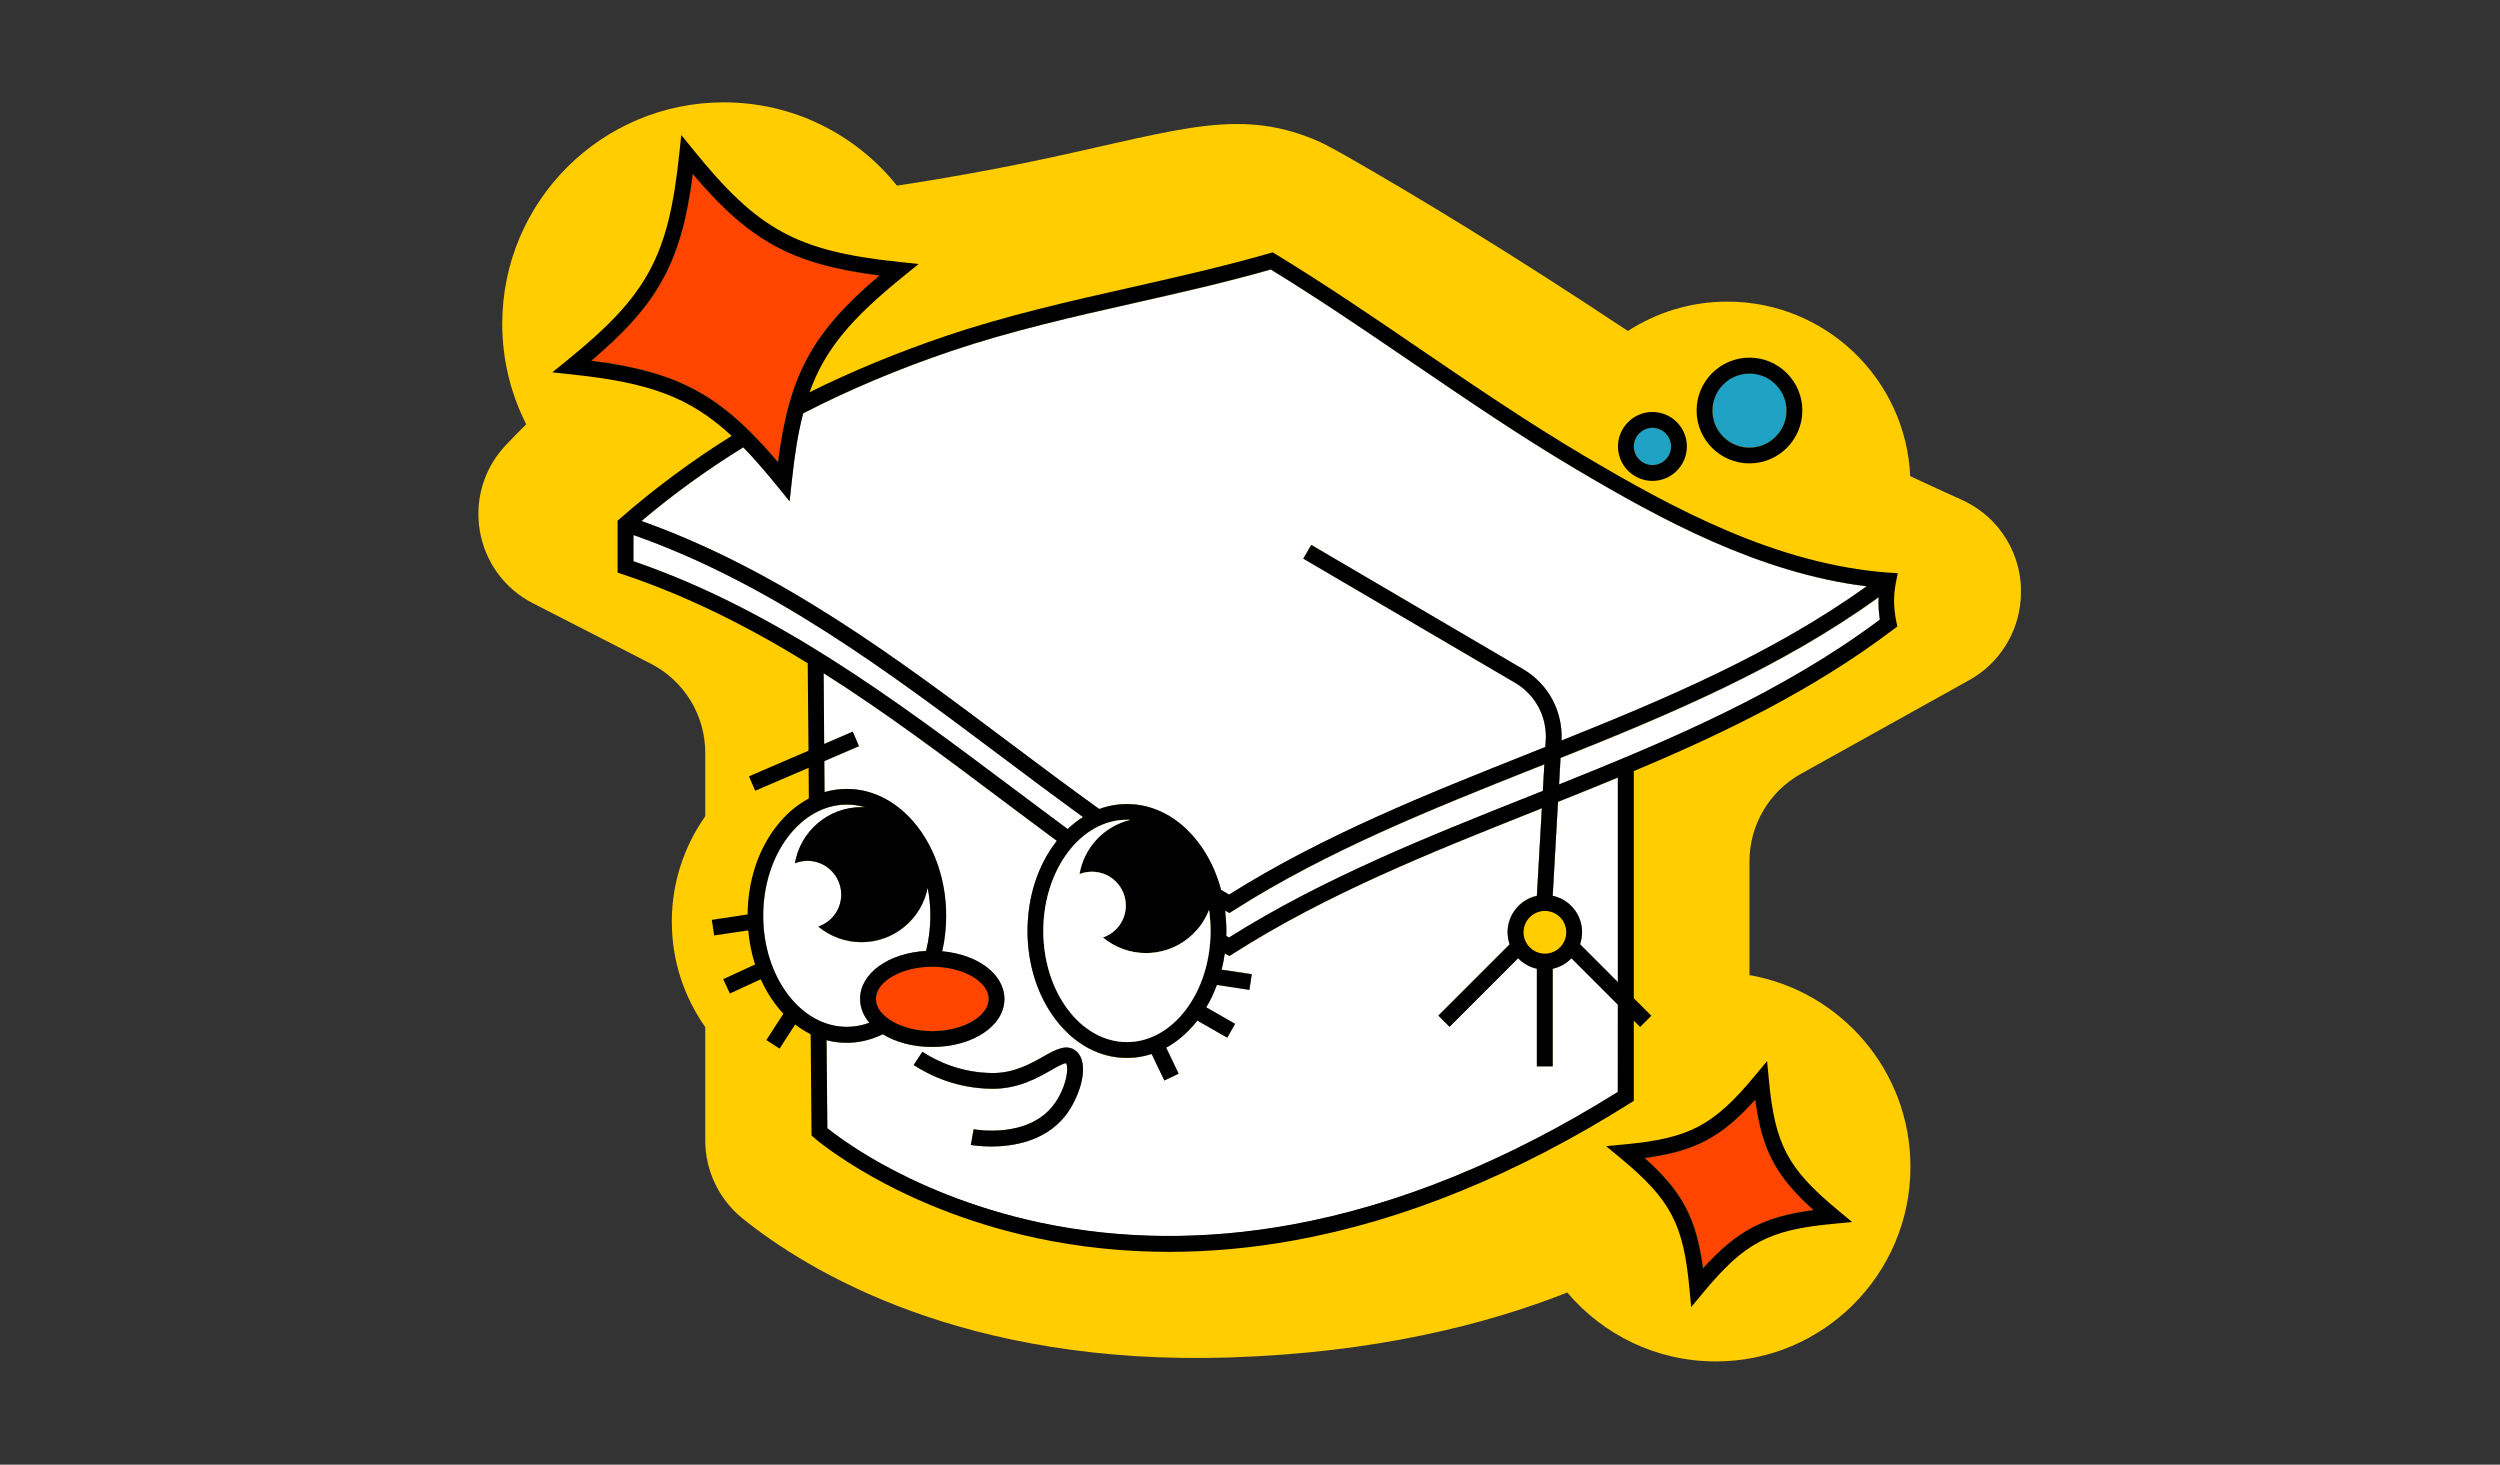 <?xml version="1.0" encoding="UTF-8" standalone="no"?><!DOCTYPE svg PUBLIC "-//W3C//DTD SVG 1.1//EN" "http://www.w3.org/Graphics/SVG/1.1/DTD/svg11.dtd"><svg width="100%" height="100%" viewBox="0 0 3267 1914" version="1.1" xmlns="http://www.w3.org/2000/svg" xmlns:xlink="http://www.w3.org/1999/xlink" xml:space="preserve" xmlns:serif="http://www.serif.com/" style="fill-rule:evenodd;clip-rule:evenodd;stroke-linejoin:round;stroke-miterlimit:2;"><rect x="0" y="0" width="3267" height="1914" fill="#333333" stroke="none"/><rect id="Artboard1" x="0" y="0" width="3266.13" height="1913.18" style="fill:none;"/><clipPath id="_clip1"><rect id="Student-cap.svg" serif:id="Student cap.svg" x="625.201" y="133.764" width="2015.73" height="1645.65"/></clipPath><g clip-path="url(#_clip1)"><g id="background_1_"><g id="background"><path d="M1405.81,1373.46c-12.105,-10.038 -27.014,-1.624 -42.662,7.233c-17.124,9.596 -38.233,21.553 -65.69,21.553l-0.591,-0c-41.185,-0.295 -72.48,-15.205 -91.671,-27.753l-11.367,17.272c21.405,14.024 56.686,30.705 102.743,31l0.886,-0c32.771,-0 57.719,-14.024 75.876,-24.21c6.938,-3.985 16.238,-9.3 19.485,-9.152c4.281,4.428 0.886,33.067 -17.271,55.947c-33.805,42.515 -100.528,30.853 -103.333,30.41l-3.691,20.371c1.181,0.295 11.662,2.067 26.719,2.067c27.458,-0 69.824,-6.2 96.543,-39.857c19.043,-23.767 33.805,-68.643 14.024,-84.881Zm-0,0c-12.105,-10.038 -27.014,-1.624 -42.662,7.233c-17.124,9.596 -38.233,21.553 -65.69,21.553l-0.591,-0c-41.185,-0.295 -72.48,-15.205 -91.671,-27.753l-11.367,17.272c21.405,14.024 56.686,30.705 102.743,31l0.886,-0c32.771,-0 57.719,-14.024 75.876,-24.21c6.938,-3.985 16.238,-9.3 19.485,-9.152c4.281,4.428 0.886,33.067 -17.271,55.947c-33.805,42.515 -100.528,30.853 -103.333,30.41l-3.691,20.371c1.181,0.295 11.662,2.067 26.719,2.067c27.458,-0 69.824,-6.2 96.543,-39.857c19.043,-23.767 33.805,-68.643 14.024,-84.881Zm-0,0c-12.105,-10.038 -27.014,-1.624 -42.662,7.233c-17.124,9.596 -38.233,21.553 -65.69,21.553l-0.591,-0c-41.185,-0.295 -72.48,-15.205 -91.671,-27.753l-11.367,17.272c21.405,14.024 56.686,30.705 102.743,31l0.886,-0c32.771,-0 57.719,-14.024 75.876,-24.21c6.938,-3.985 16.238,-9.3 19.485,-9.152c4.281,4.428 0.886,33.067 -17.271,55.947c-33.805,42.515 -100.528,30.853 -103.333,30.41l-3.691,20.371c1.181,0.295 11.662,2.067 26.719,2.067c27.458,-0 69.824,-6.2 96.543,-39.857c19.043,-23.767 33.805,-68.643 14.024,-84.881Zm-0,0c-12.105,-10.038 -27.014,-1.624 -42.662,7.233c-17.124,9.596 -38.233,21.553 -65.69,21.553l-0.591,-0c-41.185,-0.295 -72.48,-15.205 -91.671,-27.753l-11.367,17.272c21.405,14.024 56.686,30.705 102.743,31l0.886,-0c32.771,-0 57.719,-14.024 75.876,-24.21c6.938,-3.985 16.238,-9.3 19.485,-9.152c4.281,4.428 0.886,33.067 -17.271,55.947c-33.805,42.515 -100.528,30.853 -103.333,30.41l-3.691,20.371c1.181,0.295 11.662,2.067 26.719,2.067c27.458,-0 69.824,-6.2 96.543,-39.857c19.043,-23.767 33.805,-68.643 14.024,-84.881Zm-0,0c-12.105,-10.038 -27.014,-1.624 -42.662,7.233c-17.124,9.596 -38.233,21.553 -65.69,21.553l-0.591,-0c-41.185,-0.295 -72.48,-15.205 -91.671,-27.753l-11.367,17.272c21.405,14.024 56.686,30.705 102.743,31l0.886,-0c32.771,-0 57.719,-14.024 75.876,-24.21c6.938,-3.985 16.238,-9.3 19.485,-9.152c4.281,4.428 0.886,33.067 -17.271,55.947c-33.805,42.515 -100.528,30.853 -103.333,30.41l-3.691,20.371c1.181,0.295 11.662,2.067 26.719,2.067c27.458,-0 69.824,-6.2 96.543,-39.857c19.043,-23.767 33.805,-68.643 14.024,-84.881Zm-0,0c-12.105,-10.038 -27.014,-1.624 -42.662,7.233c-17.124,9.596 -38.233,21.553 -65.69,21.553l-0.591,-0c-41.185,-0.295 -72.48,-15.205 -91.671,-27.753l-11.367,17.272c21.405,14.024 56.686,30.705 102.743,31l0.886,-0c32.771,-0 57.719,-14.024 75.876,-24.21c6.938,-3.985 16.238,-9.3 19.485,-9.152c4.281,4.428 0.886,33.067 -17.271,55.947c-33.805,42.515 -100.528,30.853 -103.333,30.41l-3.691,20.371c1.181,0.295 11.662,2.067 26.719,2.067c27.458,-0 69.824,-6.2 96.543,-39.857c19.043,-23.767 33.805,-68.643 14.024,-84.881Zm1157.92,-720.231c-22.29,-10.038 -44.876,-20.372 -67.461,-31c-5.758,-126.952 -110.567,-228.071 -238.847,-228.071c-47.976,0 -92.705,14.172 -130.052,38.381c-161.79,-107.466 -283.28,-180.095 -364.766,-226.742c-24.062,-13.729 -36.167,-20.372 -54.471,-27.162c-101.857,-38.233 -182.752,-3.543 -372.885,35.133c-37.938,7.676 -94.033,18.453 -163.118,28.786c-53.143,-66.281 -134.629,-108.795 -226.152,-108.795c-160.019,-0 -289.628,129.609 -289.628,289.48c0,47.238 11.367,91.819 31.295,131.233c-9.005,9.005 -17.862,17.862 -26.128,26.719c-60.524,63.328 -43.105,167.104 34.838,207.109c51.371,26.276 102.742,52.7 154.114,78.976c43.695,22.438 71.152,67.314 71.152,116.471l-0,82.962c-27.457,38.971 -43.695,86.504 -43.695,137.728c-0,51.371 16.238,98.757 43.695,137.728l-0,148.209c-0,39.562 18.009,77.057 48.861,102.005c86.062,69.233 289.185,192.642 636.384,181.57c188.952,-6.052 334.357,-42.661 441.232,-84.88c46.648,55.061 116.324,90.047 194.119,90.047c140.385,0 254.347,-113.814 254.347,-254.347c-0,-125.476 -90.933,-229.694 -210.357,-250.509l0,-148.652c0,-47.533 25.686,-91.228 67.314,-114.404c73.367,-40.89 146.733,-81.633 220.1,-122.523c38.823,-21.7 64.066,-61.557 67.019,-105.843c-0,-0.59 0.147,-1.033 0.147,-1.624c3.543,-54.619 -27.162,-105.547 -77.057,-127.985Zm-1203.53,944.907c-93.295,-19.781 -165.186,-52.995 -208.881,-77.5c-37.495,-20.962 -61.409,-39.267 -69.971,-46.057l-1.033,-115.29c8.562,2.214 17.419,3.395 26.276,3.395c16.238,-0 32.033,-3.69 47.09,-11.219c16.681,10.333 39.414,16.681 64.657,16.681c52.848,-0 94.328,-27.605 94.328,-62.738c0,-32.181 -34.69,-58.014 -81.19,-62.147c3.395,-14.91 5.167,-30.558 5.167,-46.353c-0,-91.523 -58.309,-165.923 -129.905,-165.923c-9.89,-0 -19.633,1.476 -29.08,4.133l-0.296,-40.447l45.319,-19.486l-8.119,-19.043l-37.495,16.091l-0.738,-92.557c80.305,50.928 156.623,108.204 231.761,164.595c23.914,18.009 48.567,36.461 73.219,54.618c-0.443,0.443 -0.738,1.034 -1.181,1.477c-23.914,31.147 -37.2,72.48 -37.2,116.323c0,43.843 13.138,85.176 37.2,116.324c24.505,32.033 57.571,49.599 92.705,49.599c11.071,0 21.847,-1.771 32.328,-5.166l16.533,34.69l18.6,-8.857l-16.238,-33.952c15.057,-8.267 28.786,-20.076 40.743,-35.429l39.119,22.291l10.186,-18.01l-37.643,-21.552c5.462,-9.152 10.186,-19.043 13.876,-29.376l42.367,6.347l3.1,-20.371l-39.415,-5.905c1.772,-6.938 3.1,-14.023 4.134,-21.257c0.295,0.148 0.59,0.295 0.738,0.443l5.462,3.1l5.314,-3.395c122.671,-78.09 260.252,-132.857 393.404,-185.852c3.1,-1.181 6.347,-2.509 9.447,-3.838l-6.495,114.257c-21.848,4.724 -38.233,24.209 -38.233,47.533c-0,5.462 0.886,10.776 2.657,15.795l-93.147,93.147l14.614,14.615l89.604,-89.605c6.496,6.791 15.057,11.662 24.505,13.729l0,127.542l20.667,0l-0,-127.542c9.595,-2.067 18.009,-6.938 24.504,-13.729l60.672,60.671l-0,114.553c-143.486,89.456 -286.971,147.766 -426.323,173.156c-112.633,20.519 -222.904,19.633 -327.713,-2.509Zm-362.699,-401.375c-0,-80.01 49.009,-145.257 109.237,-145.257c8.267,-0 16.239,1.181 23.915,3.543c-1.476,-0.148 -3.1,-0.148 -4.724,-0.148c-43.695,0 -79.862,31.738 -86.947,73.367c5.019,-2.067 10.628,-3.248 16.385,-3.248c24.357,-0 44.138,19.781 44.138,44.138c0,19.486 -12.547,35.871 -29.966,41.776c15.352,12.695 34.985,20.371 56.39,20.371c42.809,0 78.533,-30.557 86.504,-71.004c2.215,11.662 3.543,23.914 3.543,36.462c0,15.795 -1.919,31.295 -5.609,46.057c-49.01,2.657 -86.21,29.228 -86.21,62.59c0,11.514 4.429,22.143 12.105,31.295c-9.595,3.543 -19.338,5.314 -29.524,5.314c-60.376,0 -109.237,-65.247 -109.237,-145.256Zm1161.91,-637.713c13.433,0 24.357,10.924 24.357,24.357c-0,13.434 -10.924,24.357 -24.357,24.357c-13.433,0 -24.357,-10.923 -24.357,-24.357c-0,-13.433 10.924,-24.357 24.357,-24.357Zm126.804,-71.004c26.719,-0 48.419,21.7 48.419,48.419c0,26.718 -21.7,48.418 -48.419,48.418c-26.719,0 -48.419,-21.7 -48.419,-48.418c0,-26.719 21.7,-48.419 48.419,-48.419Zm-257.151,682.736l6.938,-122.671c25.981,-10.334 52.109,-20.962 78.238,-31.738l-0,267.042l-49.453,-49.452c1.624,-5.02 2.657,-10.186 2.657,-15.796c0,-23.176 -16.385,-42.661 -38.38,-47.385Zm-556.375,-99.348c1.329,0 2.657,0 4.133,0.148c-33.952,8.267 -60.228,36.019 -66.133,70.857c5.019,-2.067 10.629,-3.1 16.386,-3.1c24.357,-0 44.138,19.781 44.138,44.138c-0,19.486 -12.548,35.871 -29.967,41.776c15.353,12.695 34.986,20.371 56.391,20.371c37.495,0 69.528,-23.471 82.371,-56.39c1.328,9.005 2.066,18.157 2.066,27.605c0,80.009 -49.009,145.256 -109.237,145.256c-60.229,0 -109.238,-65.099 -109.238,-145.256c-0.148,-80.305 48.862,-145.405 109.09,-145.405Zm128.281,118.538c0.147,0.148 0.295,0.148 0.295,0.148l5.462,3.1l5.314,-3.395c122.671,-78.091 260.252,-132.857 393.404,-185.852c4.281,-1.772 8.562,-3.396 12.695,-5.019l-1.919,34.69c-6.2,2.51 -12.253,4.871 -18.453,7.381c-132.118,52.552 -268.665,106.876 -391.632,184.228c-1.328,-0.738 -2.509,-1.476 -3.69,-2.214c-0,-2.215 0.147,-4.429 0.147,-6.643c0,-8.71 -0.59,-17.567 -1.623,-26.424Zm436.36,-164.595l1.919,-34.69c142.748,-56.981 288.004,-117.947 415.694,-210.061c-0.147,2.657 -0.147,5.314 -0.147,7.971c0.147,7.086 0.738,14.319 1.771,21.405c-127.099,95.066 -274.275,157.361 -419.237,215.375Zm3.248,-57.571c1.919,-38.233 -17.271,-73.957 -50.338,-93.295l-276.637,-162.38l-10.481,17.862l276.785,162.232c26.423,15.5 41.923,44.286 40.152,74.991l-0.591,9.152c-7.233,2.952 -14.466,5.757 -21.7,8.71c-132.118,52.552 -268.665,106.875 -391.632,184.228c-3.543,-2.067 -7.085,-4.134 -10.481,-6.2c-6.2,-23.324 -16.385,-44.729 -30.261,-62.738c-24.505,-32.034 -57.572,-49.6 -92.705,-49.6c-12.548,-0 -24.8,2.214 -36.462,6.495c-38.971,-28.048 -78.09,-57.424 -116.028,-85.766c-148.357,-111.452 -301.585,-226.447 -481.975,-290.514c41.333,-34.985 86.062,-67.314 133.152,-96.395c14.172,14.614 28.786,31.443 44.729,51.076l15.647,19.338l2.657,-24.8c3.691,-34.838 8.267,-64.066 14.91,-89.752c59.638,-30.852 124.738,-58.309 193.823,-81.633c78.386,-26.571 160.314,-45.024 239.733,-62.885c58.457,-13.138 118.98,-26.867 177.88,-43.696c63.181,38.677 125.328,81.043 185.557,122.081c68.938,46.943 140.237,95.657 213.604,139.057c110.271,65.247 238.699,135.366 379.675,152.933c-122.376,87.39 -261.58,146.585 -399.013,201.499Zm-1023.88,-363.88c-74.695,-87.98 -129.461,-117.799 -243.866,-132.561c87.981,-74.695 117.8,-129.462 132.562,-243.866c74.695,87.98 129.461,117.799 243.866,132.561c-87.981,74.695 -117.8,129.462 -132.562,243.866Zm-188.952,95.214c178.914,62.738 331.995,177.585 480.204,288.742c35.133,26.276 71.152,53.438 107.466,79.714c-7.086,4.429 -13.876,9.743 -20.224,15.796c-25.095,-18.453 -50.338,-37.348 -74.695,-55.8c-151.309,-113.519 -307.785,-230.876 -492.751,-294.204l0,-34.248Zm316.937,606.122c0,-22.881 33.805,-42.071 73.662,-42.071c39.857,0 73.662,19.338 73.662,42.071c-0,22.881 -33.657,42.072 -73.662,42.072c-40.004,0.147 -73.662,-19.191 -73.662,-42.072Zm1149.06,131.824c8.709,65.542 27.014,100.085 76.171,144.223c-65.543,8.71 -100.085,27.014 -144.223,76.171c-8.71,-65.542 -27.015,-100.085 -76.172,-144.223c65.395,-8.71 99.938,-27.014 144.224,-76.171Zm-887.926,-63.624c-12.105,-10.038 -27.014,-1.624 -42.662,7.233c-17.124,9.596 -38.233,21.553 -65.69,21.553l-0.591,-0c-41.185,-0.295 -72.48,-15.205 -91.671,-27.753l-11.367,17.272c21.405,14.024 56.686,30.705 102.743,31l0.886,-0c32.771,-0 57.719,-14.024 75.876,-24.21c6.938,-3.985 16.238,-9.3 19.485,-9.152c4.281,4.428 0.886,33.067 -17.271,55.947c-33.805,42.515 -100.528,30.853 -103.333,30.41l-3.691,20.371c1.181,0.295 11.662,2.067 26.719,2.067c27.458,-0 69.824,-6.2 96.543,-39.857c19.043,-23.767 33.805,-68.643 14.024,-84.881Zm-0,0c-12.105,-10.038 -27.014,-1.624 -42.662,7.233c-17.124,9.596 -38.233,21.553 -65.69,21.553l-0.591,-0c-41.185,-0.295 -72.48,-15.205 -91.671,-27.753l-11.367,17.272c21.405,14.024 56.686,30.705 102.743,31l0.886,-0c32.771,-0 57.719,-14.024 75.876,-24.21c6.938,-3.985 16.238,-9.3 19.485,-9.152c4.281,4.428 0.886,33.067 -17.271,55.947c-33.805,42.515 -100.528,30.853 -103.333,30.41l-3.691,20.371c1.181,0.295 11.662,2.067 26.719,2.067c27.458,-0 69.824,-6.2 96.543,-39.857c19.043,-23.767 33.805,-68.643 14.024,-84.881Zm-0,0c-12.105,-10.038 -27.014,-1.624 -42.662,7.233c-17.124,9.596 -38.233,21.553 -65.69,21.553l-0.591,-0c-41.185,-0.295 -72.48,-15.205 -91.671,-27.753l-11.367,17.272c21.405,14.024 56.686,30.705 102.743,31l0.886,-0c32.771,-0 57.719,-14.024 75.876,-24.21c6.938,-3.985 16.238,-9.3 19.485,-9.152c4.281,4.428 0.886,33.067 -17.271,55.947c-33.805,42.515 -100.528,30.853 -103.333,30.41l-3.691,20.371c1.181,0.295 11.662,2.067 26.719,2.067c27.458,-0 69.824,-6.2 96.543,-39.857c19.043,-23.767 33.805,-68.643 14.024,-84.881Zm-0,0c-12.105,-10.038 -27.014,-1.624 -42.662,7.233c-17.124,9.596 -38.233,21.553 -65.69,21.553l-0.591,-0c-41.185,-0.295 -72.48,-15.205 -91.671,-27.753l-11.367,17.272c21.405,14.024 56.686,30.705 102.743,31l0.886,-0c32.771,-0 57.719,-14.024 75.876,-24.21c6.938,-3.985 16.238,-9.3 19.485,-9.152c4.281,4.428 0.886,33.067 -17.271,55.947c-33.805,42.515 -100.528,30.853 -103.333,30.41l-3.691,20.371c1.181,0.295 11.662,2.067 26.719,2.067c27.458,-0 69.824,-6.2 96.543,-39.857c19.043,-23.767 33.805,-68.643 14.024,-84.881Zm-0,0c-12.105,-10.038 -27.014,-1.624 -42.662,7.233c-17.124,9.596 -38.233,21.553 -65.69,21.553l-0.591,-0c-41.185,-0.295 -72.48,-15.205 -91.671,-27.753l-11.367,17.272c21.405,14.024 56.686,30.705 102.743,31l0.886,-0c32.771,-0 57.719,-14.024 75.876,-24.21c6.938,-3.985 16.238,-9.3 19.485,-9.152c4.281,4.428 0.886,33.067 -17.271,55.947c-33.805,42.515 -100.528,30.853 -103.333,30.41l-3.691,20.371c1.181,0.295 11.662,2.067 26.719,2.067c27.458,-0 69.824,-6.2 96.543,-39.857c19.043,-23.767 33.805,-68.643 14.024,-84.881Zm-0,0c-12.105,-10.038 -27.014,-1.624 -42.662,7.233c-17.124,9.596 -38.233,21.553 -65.69,21.553l-0.591,-0c-41.185,-0.295 -72.48,-15.205 -91.671,-27.753l-11.367,17.272c21.405,14.024 56.686,30.705 102.743,31l0.886,-0c32.771,-0 57.719,-14.024 75.876,-24.21c6.938,-3.985 16.238,-9.3 19.485,-9.152c4.281,4.428 0.886,33.067 -17.271,55.947c-33.805,42.515 -100.528,30.853 -103.333,30.41l-3.691,20.371c1.181,0.295 11.662,2.067 26.719,2.067c27.458,-0 69.824,-6.2 96.543,-39.857c19.043,-23.767 33.805,-68.643 14.024,-84.881Zm-0,0c-12.105,-10.038 -27.014,-1.624 -42.662,7.233c-17.124,9.596 -38.233,21.553 -65.69,21.553l-0.591,-0c-41.185,-0.295 -72.48,-15.205 -91.671,-27.753l-11.367,17.272c21.405,14.024 56.686,30.705 102.743,31l0.886,-0c32.771,-0 57.719,-14.024 75.876,-24.21c6.938,-3.985 16.238,-9.3 19.485,-9.152c4.281,4.428 0.886,33.067 -17.271,55.947c-33.805,42.515 -100.528,30.853 -103.333,30.41l-3.691,20.371c1.181,0.295 11.662,2.067 26.719,2.067c27.458,-0 69.824,-6.2 96.543,-39.857c19.043,-23.767 33.805,-68.643 14.024,-84.881Z" style="fill:#ffcd00;fill-rule:nonzero;"/><path d="M1215.82,1196.77c-0,15.795 -1.919,31.295 -5.61,46.057c-49.009,2.657 -86.209,29.228 -86.209,62.59c-0,11.514 4.428,22.143 12.105,31.295c-9.596,3.543 -19.338,5.314 -29.524,5.314c-60.229,0 -109.238,-65.099 -109.238,-145.256c0,-80.01 49.009,-145.257 109.238,-145.257c8.266,-0 16.238,1.181 23.914,3.543c-1.476,-0.148 -3.1,-0.148 -4.724,-0.148c-43.695,0 -79.861,31.738 -86.947,73.367c5.019,-2.067 10.628,-3.248 16.386,-3.248c24.357,-0 44.138,19.781 44.138,44.138c-0,19.486 -12.548,35.871 -29.967,41.776c15.352,12.695 34.986,20.371 56.39,20.371c42.81,0 78.533,-30.557 86.505,-71.004c2.362,11.662 3.543,23.914 3.543,36.462Z" style="fill:#fff;fill-rule:nonzero;"/><path d="M2064.78,1233.97c1.624,-5.02 2.657,-10.186 2.657,-15.796c0,-23.323 -16.385,-42.809 -38.38,-47.533l6.938,-122.671c25.981,-10.333 52.109,-20.962 78.238,-31.738l-0,267.042l-49.453,-49.304Z" style="fill:#fff;fill-rule:nonzero;"/><path d="M2114.23,1312.65l-60.672,-60.671c-6.495,6.79 -15.057,11.662 -24.504,13.729l-0,127.542l-20.667,0l0,-127.542c-9.448,-2.067 -18.009,-6.939 -24.505,-13.729l-89.604,89.605l-14.614,-14.615l93.147,-93.147c-1.624,-5.019 -2.657,-10.186 -2.657,-15.795c-0,-23.176 16.385,-42.662 38.233,-47.533l6.495,-114.257c-3.1,1.328 -6.347,2.509 -9.447,3.838c-133.152,52.995 -270.881,107.761 -393.404,185.852l-5.314,3.395l-5.462,-3.1c-0.295,-0.148 -0.591,-0.295 -0.738,-0.443c-1.034,7.233 -2.362,14.319 -4.134,21.257l39.415,5.905l-3.1,20.371l-42.367,-6.347c-3.838,10.333 -8.414,20.223 -13.876,29.376l37.643,21.552l-10.186,18.01l-39.119,-22.291c-11.957,15.205 -25.686,27.162 -40.743,35.429l16.238,33.952l-18.6,8.857l-16.68,-34.395c-10.481,3.395 -21.258,5.166 -32.329,5.166c-35.133,0 -68.052,-17.566 -92.704,-49.599c-23.915,-31.148 -37.2,-72.481 -37.2,-116.324c-0,-43.843 13.138,-85.176 37.2,-116.323c0.442,-0.443 0.738,-1.034 1.18,-1.477c-24.504,-18.157 -49.304,-36.609 -73.218,-54.618c-74.991,-56.391 -151.457,-113.667 -231.762,-164.595l0.739,92.557l37.347,-16.091l8.119,19.043l-45.319,19.486l0.295,40.447c9.448,-2.657 19.191,-4.133 29.081,-4.133c71.595,-0 129.905,74.4 129.905,165.923c-0,15.795 -1.772,31.443 -5.167,46.353c46.5,4.133 81.19,29.966 81.19,62.147c0,35.133 -41.481,62.738 -94.328,62.738c-25.243,-0 -47.829,-6.2 -64.657,-16.681c-14.91,7.381 -30.705,11.219 -47.09,11.219c-9.005,-0 -17.715,-1.181 -26.276,-3.395l1.033,115.29c8.562,6.79 32.476,25.095 69.971,46.057c43.843,24.505 115.585,57.719 208.88,77.5c104.957,22.142 215.228,23.028 327.714,2.509c139.499,-25.39 282.837,-83.7 426.47,-173.452l0.148,-114.552Zm-722.298,145.7c-26.719,33.657 -69.086,39.857 -96.543,39.857c-14.909,-0 -25.538,-1.772 -26.719,-2.067l3.691,-20.371c2.804,0.443 69.528,12.105 103.333,-30.41c18.157,-22.88 21.552,-51.519 17.271,-55.947c-3.248,-0.148 -12.695,5.167 -19.486,9.152c-18.157,10.334 -42.957,24.21 -75.876,24.21l-0.885,-0c-46.205,-0.295 -81.338,-17.124 -102.743,-31l11.367,-17.272c19.043,12.4 50.485,27.458 91.671,27.753l0.738,-0c27.457,-0 48.567,-11.957 65.69,-21.553c15.648,-8.857 30.41,-17.271 42.662,-7.233c19.486,16.238 4.724,61.114 -14.171,84.881Z" style="fill:#fff;fill-rule:nonzero;"/><path d="M2456.7,810.005c-127.1,95.066 -274.423,157.361 -419.237,215.375l1.919,-34.69c142.747,-56.981 288.004,-117.947 415.694,-210.061c-0.148,2.657 -0.148,5.314 -0.148,7.971c0,7.086 0.591,14.319 1.772,21.405Z" style="fill:#fff;fill-rule:nonzero;"/><path d="M1307.94,988.033c35.133,26.276 71.152,53.438 107.466,79.714c-7.086,4.429 -13.876,9.743 -20.224,15.795c-25.095,-18.452 -50.338,-37.347 -74.695,-55.8c-151.309,-113.518 -307.785,-230.875 -492.751,-294.204l0,-34.395c178.914,62.886 331.995,177.733 480.204,288.89Z" style="fill:#fff;fill-rule:nonzero;"/><path d="M2018.13,999.104l-1.919,34.691c-6.2,2.509 -12.253,4.871 -18.453,7.381c-132.118,52.552 -268.665,106.875 -391.632,184.228c-1.328,-0.738 -2.509,-1.477 -3.69,-2.215c-0,-2.214 0.147,-4.428 0.147,-6.642c0,-9.005 -0.59,-17.862 -1.623,-26.572c0.147,0.148 0.295,0.148 0.295,0.148l5.462,3.1l5.314,-3.395c122.671,-78.091 260.252,-132.857 393.404,-185.852c4.281,-1.476 8.414,-3.248 12.695,-4.872Z" style="fill:#fff;fill-rule:nonzero;"/><path d="M2040.57,967.809c1.919,-38.233 -17.271,-73.957 -50.338,-93.295l-276.637,-162.38l-10.481,17.862l276.785,162.232c26.423,15.5 41.923,44.286 40.152,74.991l-0.591,9.152c-7.233,2.952 -14.466,5.757 -21.7,8.71c-132.118,52.552 -268.665,106.875 -391.632,184.228c-3.543,-2.067 -7.085,-4.134 -10.481,-6.2c-6.2,-23.324 -16.385,-44.729 -30.261,-62.738c-24.505,-32.034 -57.572,-49.6 -92.705,-49.6c-12.548,-0 -24.8,2.214 -36.462,6.495c-38.971,-28.048 -78.09,-57.424 -116.028,-85.766c-148.357,-111.452 -301.585,-226.447 -481.975,-290.514c41.333,-34.985 86.062,-67.314 133.152,-96.395c14.172,14.614 28.786,31.443 44.729,51.076l15.647,19.338l2.657,-24.8c3.691,-34.838 8.267,-64.066 14.91,-89.752c59.638,-30.852 124.738,-58.309 193.823,-81.633c78.386,-26.571 160.314,-45.024 239.733,-62.885c58.457,-13.138 118.98,-26.867 177.88,-43.696c63.181,38.677 125.328,81.043 185.557,122.081c68.938,46.943 140.237,95.657 213.604,139.057c110.271,65.247 238.699,135.366 379.675,152.933c-122.376,87.39 -261.58,146.585 -399.013,201.499Z" style="fill:#fff;fill-rule:nonzero;"/><ellipse cx="1218.33" cy="1305.27" rx="73.662" ry="42.071" style="fill:#ff4500;"/><path d="M2334.62,536.468c0,26.718 -21.7,48.418 -48.419,48.418c-26.719,0 -48.419,-21.7 -48.419,-48.418c0,-26.719 21.7,-48.419 48.419,-48.419c26.719,-0 48.419,21.7 48.419,48.419Z" style="fill:#1fa2c3;fill-rule:nonzero;"/><path d="M2183.76,583.41c-0,13.434 -10.924,24.357 -24.357,24.357c-13.433,0 -24.357,-10.923 -24.357,-24.357c-0,-13.433 10.924,-24.357 24.357,-24.357c13.433,0 24.357,10.924 24.357,24.357Z" style="fill:#1fa2c3;fill-rule:nonzero;"/><path d="M2369.91,1581.31c-65.543,8.71 -100.085,27.014 -144.223,76.171c-8.71,-65.542 -27.015,-100.085 -76.172,-144.223c65.543,-8.71 100.086,-27.014 144.371,-76.171c8.562,65.542 26.719,100.085 76.024,144.223Z" style="fill:#ff4500;fill-rule:nonzero;"/><path d="M1149.25,360.063c-87.981,74.695 -117.8,129.462 -132.562,243.866c-74.695,-87.98 -129.461,-117.799 -243.866,-132.561c87.981,-74.695 117.8,-129.462 132.562,-243.866c74.695,87.98 129.461,117.652 243.866,132.561Z" style="fill:#ff4500;fill-rule:nonzero;"/></g></g><g id="general"><g id="general_3_"><g id="main_2_"><path d="M2478.11,812.367l1.328,6.347l-5.167,3.838c-104.071,78.829 -220.985,135.514 -339.227,185.114l-0,430.899l-4.872,3.1c-147.766,93 -295.532,153.376 -439.46,179.357c-55.062,10.038 -109.533,14.909 -163.119,14.909c-58.9,0 -116.619,-6.052 -173.009,-18.009c-52.847,-11.219 -133.004,-34.248 -214.49,-80.01c-48.861,-27.457 -74.99,-49.895 -76.023,-50.928l-3.543,-3.1l-1.181,-132.709l-0,-0.443l20.667,-0.148l0.147,8.415l1.033,115.29c8.562,6.79 32.477,25.095 69.972,46.057c43.842,24.504 115.585,57.719 208.88,77.499c104.957,22.143 215.228,23.029 327.713,2.51c139.5,-25.39 282.838,-83.7 426.471,-173.452l-0,-410.823c-26.129,10.777 -52.257,21.258 -78.238,31.738c-7.086,2.805 -14.172,5.61 -21.257,8.415c-3.1,1.328 -6.348,2.509 -9.448,3.838c-133.152,52.995 -270.88,107.761 -393.404,185.852l-5.314,3.395l-5.462,-3.1c-0.295,-0.148 -0.59,-0.295 -0.738,-0.443c-1.033,-0.59 -2.067,-1.181 -3.1,-1.771c-3.543,-2.067 -7.086,-4.134 -10.776,-6.348l10.481,-17.862c1.771,1.033 3.543,2.067 5.314,3.1c1.181,0.738 2.51,1.476 3.691,2.214c122.966,-77.352 259.513,-131.675 391.632,-184.228c6.052,-2.509 12.252,-4.871 18.452,-7.381c7.086,-2.804 14.172,-5.609 21.257,-8.414c144.814,-58.014 292.138,-120.309 419.237,-215.375c-1.033,-7.086 -1.624,-14.172 -1.771,-21.405c-0,-2.657 -0,-5.314 0.147,-7.972c-127.542,92.115 -272.946,153.081 -415.694,210.062c-7.085,2.805 -14.171,5.609 -21.257,8.414c-4.281,1.771 -8.562,3.395 -12.695,5.019c-133.152,52.995 -270.88,107.762 -393.404,185.852l-5.314,3.395l-5.462,-3.1c-0.147,-0.147 -0.295,-0.147 -0.295,-0.147c-6.643,-3.839 -13.286,-7.677 -19.486,-11.515l10.629,-17.714c1.181,0.738 2.362,1.476 3.69,2.214c3.396,2.067 6.938,4.134 10.481,6.2c122.967,-77.352 259.514,-131.675 391.632,-184.228c7.234,-2.952 14.467,-5.757 21.7,-8.709c7.086,-2.805 14.172,-5.61 21.258,-8.414c137.285,-54.915 276.637,-114.11 398.717,-201.5c-141.123,-17.419 -269.404,-87.685 -379.675,-152.933c-73.366,-43.4 -144.666,-92.114 -213.604,-139.057c-60.228,-41.038 -122.376,-83.404 -185.556,-122.08c-58.9,16.828 -119.276,30.409 -177.881,43.695c-79.271,17.862 -161.347,36.462 -239.733,62.886c-68.937,23.323 -134.185,50.78 -193.823,81.633c-1.328,0.738 -2.657,1.328 -3.985,2.066l-9.596,-18.304c7.234,-3.691 14.467,-7.529 21.848,-11.219c55.652,-27.753 115.733,-52.405 178.766,-73.81c79.419,-26.866 161.938,-45.466 241.799,-63.476c59.638,-13.433 121.343,-27.457 180.981,-44.581l4.281,-1.181l3.838,2.362c64.952,39.562 128.723,82.962 190.28,125.033c68.643,46.795 139.795,95.214 212.571,138.319c115.29,68.2 250.509,141.861 397.685,152.785l0.59,0l11.81,0.738l-2.362,11.515c-1.772,9.004 -2.657,18.304 -2.51,27.604c0.443,8.267 1.329,16.386 2.953,24.21Z" style="fill-rule:nonzero;"/><path d="M1440.94,1060.66l-12.105,16.829c-4.576,-3.248 -9.004,-6.495 -13.581,-9.743c-36.166,-26.276 -72.333,-53.29 -107.466,-79.714c-148.061,-111.157 -301.142,-226.004 -480.056,-288.89l0,34.248c184.966,63.328 341.295,180.685 492.751,294.204c24.505,18.304 49.748,37.2 74.695,55.8c2.362,1.771 4.724,3.542 7.234,5.314l-12.253,16.681c-2.952,-2.215 -5.905,-4.429 -8.857,-6.496c-24.505,-18.157 -49.305,-36.609 -73.219,-54.618c-74.99,-56.391 -151.456,-113.667 -231.761,-164.595l0.738,92.557l0.148,22.438l0.295,40.447l0.148,17.272l-20.667,0.147l-0,-9.152l-0.295,-39.857l-0.148,-22.438l-1.033,-114.405c-76.024,-46.795 -155.738,-87.39 -241.357,-116.028l-7.085,-2.362l-0,-67.757l3.395,-3.1c0.148,-0.147 0.295,-0.295 0.443,-0.295l0.147,-0.148c44.729,-39.118 93.591,-75.285 145.109,-107.466c3.839,-2.362 7.529,-4.724 11.367,-7.086l10.776,17.715c-2.362,1.328 -4.576,2.804 -6.938,4.281c-47.09,29.08 -91.819,61.409 -133.152,96.395c180.39,64.066 333.618,179.061 482.123,290.513c37.79,28.343 76.909,57.719 116.028,85.766c1.476,1.329 2.952,2.362 4.576,3.543Z" style="fill-rule:nonzero;"/></g><g id="stars_2_"><path d="M1175.52,342.349c-134.333,-14.171 -184.671,-41.628 -269.552,-146.585l-15.647,-19.338l-2.658,24.8c-14.171,134.333 -41.628,184.671 -146.585,269.699l-19.338,15.647l24.8,2.658c100.233,10.628 153.671,28.49 209.766,80.599c5.019,4.724 10.038,9.596 15.205,14.91c14.171,14.614 28.785,31.443 44.728,51.076l15.648,19.338l2.657,-24.8c3.69,-34.838 8.267,-64.067 14.909,-89.752c2.51,-9.595 5.167,-18.748 8.267,-27.457c20.519,-57.571 55.948,-97.871 123.409,-152.49l19.338,-15.648l-24.947,-2.657Zm-158.838,261.58c-74.695,-87.98 -129.461,-117.799 -243.866,-132.561c87.981,-74.695 117.8,-129.462 132.562,-243.866c74.695,87.98 129.461,117.799 243.866,132.561c-87.981,74.695 -117.8,129.462 -132.562,243.866Z" style="fill-rule:nonzero;"/><path d="M2401.2,1581.02c-64.952,-53.881 -81.781,-85.619 -89.604,-169.614l-2.362,-24.8l-15.943,19.191c-53.881,64.952 -85.619,81.78 -169.614,89.604l-24.8,2.362l19.191,15.943c64.952,53.881 81.78,85.619 89.604,169.614l2.362,24.8l15.943,-19.191c53.881,-64.952 85.619,-81.781 169.614,-89.604l24.8,-2.362l-19.191,-15.943Zm-175.666,76.466c-8.709,-65.542 -27.014,-100.085 -76.171,-144.223c65.542,-8.71 100.085,-27.014 144.371,-76.171c8.709,65.542 27.014,100.085 76.171,144.223c-65.543,8.71 -100.085,27.014 -144.371,76.171Z" style="fill-rule:nonzero;"/></g><g id="circles_2_"><path d="M2159.4,538.387c-24.8,-0 -45.024,20.223 -45.024,45.023c0,24.8 20.224,45.024 45.024,45.024c24.8,-0 45.024,-20.224 45.024,-45.024c-0,-24.8 -20.224,-45.023 -45.024,-45.023Zm-0,69.38c-13.433,0 -24.357,-10.923 -24.357,-24.357c-0,-13.433 10.924,-24.357 24.357,-24.357c13.433,0 24.357,10.924 24.357,24.357c-0,13.434 -10.924,24.357 -24.357,24.357Z" style="fill-rule:nonzero;"/><path d="M2286.2,467.382c-38.085,0 -69.085,31 -69.085,69.086c-0,38.085 31,69.085 69.085,69.085c38.086,0 69.086,-31 69.086,-69.085c-0,-38.086 -31,-69.086 -69.086,-69.086Zm0,117.652c-26.719,0 -48.419,-21.7 -48.419,-48.419c0,-26.719 21.7,-48.419 48.419,-48.419c26.719,0 48.419,21.7 48.419,48.419c0,26.571 -21.7,48.419 -48.419,48.419Z" style="fill-rule:nonzero;"/></g><path id="tassel_2_" d="M2064.78,1233.97c1.624,-5.02 2.657,-10.186 2.657,-15.796c0,-23.323 -16.385,-42.809 -38.38,-47.533l6.938,-122.671l1.328,-22.733l1.919,-34.691l1.329,-22.29l-0,-0.59c1.919,-38.234 -17.271,-73.957 -50.338,-93.295l-276.637,-162.233l-10.481,17.862l276.785,162.232c26.423,15.5 41.923,44.286 40.152,74.991l-0.591,9.152l-1.328,22.733l-1.919,34.691l-1.329,22.733l-6.495,114.257c-21.848,4.724 -38.233,24.209 -38.233,47.533c-0,5.462 0.886,10.776 2.657,15.795l-93.147,93.147l14.614,14.615l89.604,-89.605c6.496,6.791 15.057,11.662 24.505,13.729l0,127.542l20.667,0l-0,-127.542c9.595,-2.067 18.009,-6.938 24.504,-13.729l89.752,89.752l14.615,-14.614l-93.148,-93.442Zm-45.909,12.252c-15.352,-0 -27.9,-12.548 -27.9,-27.9c0,-15.352 12.548,-27.9 27.9,-27.9c15.5,0 27.9,12.548 27.9,27.9c-0,15.352 -12.548,27.9 -27.9,27.9Z" style="fill-rule:nonzero;"/><g id="face_2_"><g id="eyes_2_"><path d="M1236.49,1196.77c0,15.795 -1.771,31.442 -5.166,46.352c-0.886,4.281 -2.067,8.562 -3.248,12.695l-19.781,-5.905c0.738,-2.362 1.329,-4.723 1.919,-7.233c3.691,-14.762 5.61,-30.262 5.61,-46.057c-0,-12.548 -1.181,-24.8 -3.543,-36.462c-7.972,40.448 -43.695,71.005 -86.505,71.005c-21.404,-0 -41.038,-7.676 -56.39,-20.372c17.419,-5.904 29.967,-22.29 29.967,-41.776c-0,-24.357 -19.781,-44.138 -44.138,-44.138c-5.758,0 -11.367,1.181 -16.386,3.248c7.086,-41.628 43.252,-73.366 86.947,-73.366c1.624,-0 3.1,-0 4.724,0.147c-7.676,-2.362 -15.648,-3.543 -23.914,-3.543c-60.229,0 -109.238,65.1 -109.238,145.257c0,80.009 49.009,145.257 109.238,145.257c10.038,-0 19.928,-1.772 29.524,-5.315c4.428,-1.623 8.857,-3.69 13.138,-6.2l10.185,18.01c-1.919,1.033 -3.838,2.067 -5.757,3.1c-14.909,7.381 -30.704,11.219 -47.09,11.219c-9.005,-0 -17.714,-1.181 -26.276,-3.395c-7.086,-1.772 -14.024,-4.429 -20.814,-7.676c-7.086,-3.543 -13.877,-7.824 -20.372,-12.843l-20.371,31.59l-17.272,-11.219l22.291,-34.395c-3.395,-3.543 -6.643,-7.381 -9.743,-11.514c-7.824,-10.186 -14.467,-21.405 -19.929,-33.51l-40.299,18.6l-8.71,-18.747l41.629,-19.191c-4.577,-14.171 -7.529,-29.081 -8.858,-44.581l-44.58,6.643l-3.1,-20.371l46.795,-7.086c0.295,-43.104 13.433,-83.7 37.052,-114.404c12.548,-16.238 27.162,-28.786 43.105,-37.2c6.642,-3.543 13.581,-6.348 20.519,-8.267c9.447,-2.657 19.19,-4.133 29.08,-4.133c71.448,-0.148 129.757,74.252 129.757,165.776Z" style="fill-rule:nonzero;"/><path d="M1632.7,1293.6l3.1,-20.371l-39.415,-5.905c1.772,-6.938 3.1,-14.023 4.134,-21.257c1.033,-7.528 1.771,-15.057 1.919,-22.733c-0,-2.214 0.147,-4.429 0.147,-6.643c0,-9.005 -0.59,-17.862 -1.623,-26.571c-1.181,-9.153 -2.953,-18.305 -5.167,-27.014c-6.2,-23.324 -16.386,-44.729 -30.262,-62.738c-24.505,-32.034 -57.571,-49.6 -92.704,-49.6c-12.548,-0 -24.8,2.214 -36.462,6.495c-7.233,2.657 -14.172,6.052 -20.962,10.333c-7.086,4.429 -13.876,9.743 -20.224,15.796c-4.871,4.576 -9.595,9.742 -14.024,15.352c-0.442,0.443 -0.738,1.033 -1.18,1.476c-23.915,31.148 -37.2,72.481 -37.2,116.324c-0,43.842 13.138,85.175 37.2,116.323c24.504,32.033 57.571,49.6 92.704,49.6c11.071,-0 21.848,-1.772 32.329,-5.167l16.533,34.691l18.6,-8.858l-16.238,-33.952c15.057,-8.266 28.785,-20.076 40.742,-35.428l39.119,22.29l10.186,-18.009l-37.643,-21.553c5.462,-9.152 10.186,-19.042 13.876,-29.376l42.515,6.495Zm-160.019,68.2c-60.228,0 -109.238,-65.1 -109.238,-145.256c0,-80.01 49.01,-145.257 109.238,-145.257c1.329,-0 2.657,-0 4.133,0.147c-33.952,8.267 -60.228,36.019 -66.133,70.857c5.019,-2.066 10.629,-3.1 16.386,-3.1c24.357,0 44.138,19.781 44.138,44.138c-0,19.486 -12.548,35.872 -29.967,41.776c15.353,12.696 34.986,20.372 56.391,20.372c37.495,-0 69.528,-23.472 82.371,-56.391c1.328,9.005 2.066,18.158 2.066,27.605c-0.147,80.009 -49.157,145.109 -109.385,145.109Z" style="fill-rule:nonzero;"/><path d="M1581.92,1216.55c-0,80.009 -49.01,145.256 -109.238,145.256c-60.228,0 -109.238,-65.1 -109.238,-145.256c0,-80.01 49.01,-145.257 109.238,-145.257c1.329,-0 2.657,-0 4.133,0.147c-33.952,8.267 -60.228,36.019 -66.133,70.857c5.019,-2.066 10.629,-3.1 16.386,-3.1c24.357,0 44.138,19.781 44.138,44.138c-0,19.486 -12.548,35.872 -29.967,41.776c15.353,12.696 34.986,20.372 56.391,20.372c37.495,-0 69.528,-23.472 82.371,-56.391c1.181,8.858 1.919,18.01 1.919,27.458Z" style="fill:#fff;fill-rule:nonzero;"/></g><path id="nose_2_" d="M1231.32,1243.12c-4.281,-0.443 -8.562,-0.591 -12.991,-0.591c-2.805,0 -5.462,0 -8.119,0.148c-49.009,2.657 -86.209,29.229 -86.209,62.59c-0,11.515 4.428,22.143 12.105,31.295c4.723,5.61 10.628,10.481 17.566,14.91c16.681,10.333 39.414,16.681 64.657,16.681c52.848,-0 94.328,-27.605 94.328,-62.738c-0.147,-32.329 -34.838,-58.162 -81.337,-62.295Zm-12.991,104.366c-39.857,0 -73.662,-19.338 -73.662,-42.071c0,-22.881 33.805,-42.071 73.662,-42.071c39.857,-0 73.662,19.338 73.662,42.071c-0.148,22.733 -33.805,42.071 -73.662,42.071Z" style="fill-rule:nonzero;"/><path d="M1391.93,1458.35c-26.719,33.657 -69.086,39.857 -96.543,39.857c-14.909,-0 -25.538,-1.772 -26.719,-2.067l3.691,-20.371c2.804,0.443 69.528,12.105 103.333,-30.41c18.157,-22.88 21.552,-51.519 17.271,-55.947c-3.248,-0.148 -12.695,5.167 -19.486,9.152c-18.157,10.334 -42.957,24.21 -75.876,24.21l-0.885,-0c-46.205,-0.295 -81.338,-17.124 -102.743,-31l11.367,-17.272c19.043,12.4 50.485,27.458 91.671,27.753l0.738,-0c27.457,-0 48.567,-11.957 65.69,-21.553c15.648,-8.857 30.41,-17.271 42.662,-7.233c19.486,16.238 4.724,61.114 -14.171,84.881Z" style="fill-rule:nonzero;"/><path d="M1122.53,975.042l-45.319,19.486l-20.519,8.857l-69.824,29.967l-8.119,-18.895l77.648,-33.362l20.666,-8.857l37.348,-16.091l8.119,18.895Z" style="fill-rule:nonzero;"/></g></g></g></g></svg>